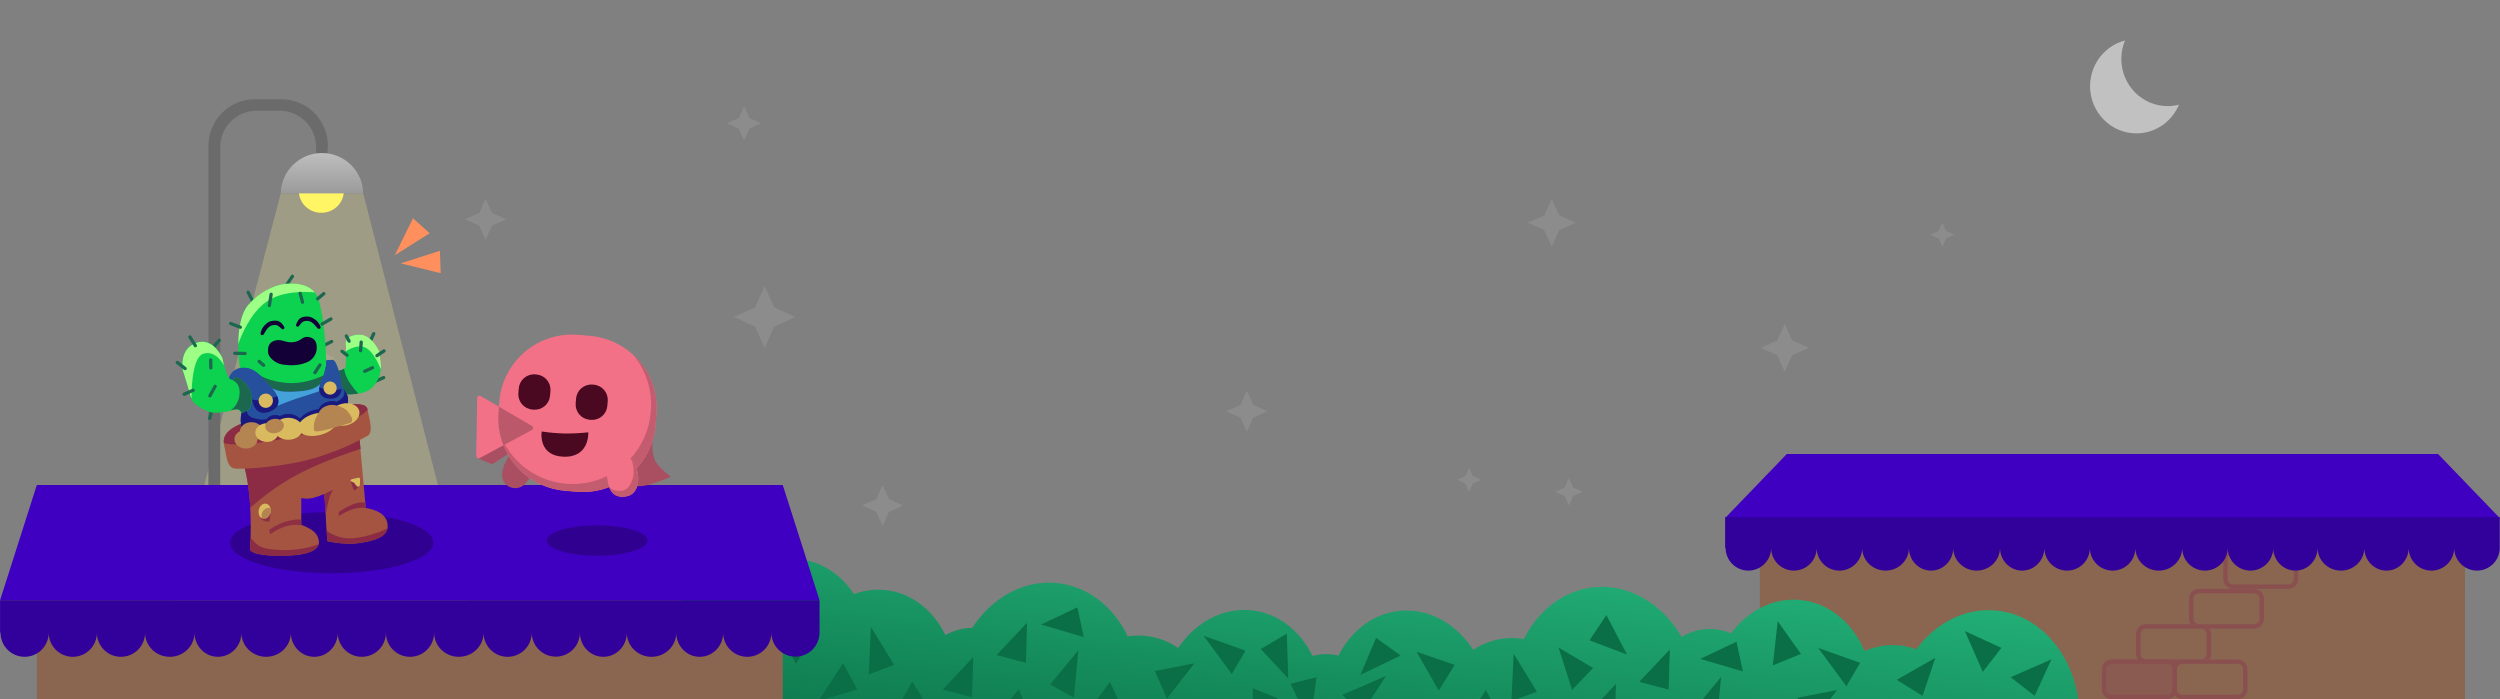 <svg width="2267" height="634" viewBox="0 0 2267 634" fill="none" xmlns="http://www.w3.org/2000/svg">
<rect x="0" y="0" width="2267" height="634" fill="#808080" stroke="none"/>
<g clip-path="url(#clip0)">
<path opacity="0.1" d="M794.565 464.159L781.703 458.378L794.565 452.597L800.343 439.731L806.122 452.597L818.983 458.378L806.122 464.159L800.343 477.025L794.565 464.159ZM1418.82 449.801L1410.24 445.947L1418.82 442.093L1422.67 433.515L1426.52 442.093L1435.1 445.947L1426.52 449.801L1422.67 458.378L1418.82 449.801ZM1328.89 438.441L1321.39 435.07L1328.89 431.698L1332.27 424.192L1335.64 431.698L1343.14 435.07L1335.64 438.441L1332.27 445.947L1328.89 438.441ZM1124.86 378.693L1112 372.912L1124.86 367.131L1130.64 354.265L1136.42 367.131L1149.28 372.912L1136.42 378.693L1130.64 391.559L1124.86 378.693ZM1611.65 322.16L1596.65 315.416L1611.65 308.672L1618.39 293.661L1625.13 308.672L1640.14 315.416L1625.13 322.16L1618.39 337.171L1611.65 322.16ZM291.261 327.63L284.829 324.741L291.26 321.85L294.149 315.417L297.038 321.85L303.468 324.741L297.038 327.631L294.149 334.064L291.261 327.63ZM684.689 296.117L665.397 287.446L684.689 278.775L693.357 259.475L702.025 278.775L721.317 287.446L702.029 296.117L693.361 315.417L684.689 296.117ZM1757.93 216.23L1750.43 212.858L1757.93 209.486L1761.3 201.981L1764.67 209.486L1772.17 212.858L1764.67 216.23L1761.3 223.735L1757.93 216.23ZM1400.4 208.724L1385.4 201.98L1400.4 195.236L1407.14 180.225L1413.88 195.236L1428.89 201.98L1413.88 208.724L1407.14 223.735L1400.4 208.724ZM434.571 204.652L421.71 198.872L434.571 193.092L440.35 180.225L446.129 193.092L458.991 198.872L446.129 204.652L440.351 217.519L434.571 204.652ZM669.901 116.669L659.183 111.852L669.901 107.034L674.717 96.312L679.529 107.035L690.247 111.853L679.529 116.669L674.717 127.392L669.901 116.669Z" fill="white"/>
<path opacity="0.51" d="M1937.27 120.949C1931.65 120.959 1926.09 119.815 1920.93 117.588C1915.93 115.431 1911.4 112.317 1907.6 108.421C1903.75 104.509 1900.7 99.892 1898.6 94.825C1895.67 87.772 1894.65 80.069 1895.65 72.496C1896.65 64.922 1899.64 57.748 1904.3 51.7C1907.12 48.06 1910.5 44.902 1914.33 42.35C1918.19 39.772 1922.46 37.864 1926.95 36.705C1924.74 42.006 1923.61 47.695 1923.62 53.439C1923.62 77.024 1942.44 96.212 1965.58 96.212C1969.07 96.212 1972.53 95.773 1975.9 94.905C1972.75 102.495 1967.47 109.012 1960.7 113.669C1953.81 118.418 1945.64 120.957 1937.27 120.949V120.949Z" fill="white"/>
<path opacity="0.24" d="M329.361 175.348L433.819 583.157H147.755L254.601 175.369L329.361 175.348Z" fill="#FFF892"/>
<path d="M291.384 192.961C302.632 192.961 311.75 184.147 311.75 173.274C311.75 162.401 302.632 153.587 291.384 153.587C280.136 153.587 271.018 162.401 271.018 173.274C271.018 184.147 280.136 192.961 291.384 192.961Z" fill="#FFF565"/>
<path d="M188.998 511.352V131.314H189.008C189.238 120.272 193.789 109.76 201.683 102.036C209.577 94.312 220.185 89.99 231.229 90H255.098C263.246 89.993 271.222 92.345 278.063 96.77C284.905 101.196 290.319 107.508 293.653 114.942C296.987 122.377 298.098 130.618 296.852 138.671C295.606 146.723 292.056 154.242 286.631 160.322C286.636 160.122 286.639 159.9 286.639 159.655V133.4C286.629 124.651 283.149 116.263 276.963 110.076C270.776 103.89 262.388 100.41 253.639 100.4H232.69C223.941 100.41 215.553 103.89 209.366 110.076C203.18 116.263 199.7 124.651 199.69 133.4V159.655C199.69 159.875 199.69 160.099 199.697 160.321L199.69 160.313V511.353L188.998 511.352Z" fill="#6B6B6B"/>
<path d="M329.401 175.378H254.567C254.772 165.593 258.805 156.278 265.8 149.432C272.796 142.586 282.196 138.756 291.983 138.762C301.771 138.755 311.171 142.585 318.166 149.431C325.162 156.276 329.195 165.591 329.401 175.376V175.376V175.378Z" fill="url(#paint0_linear)"/>
<path d="M2235.22 488.892H1595.87V712.564H2235.22V488.892Z" fill="#8A6550"/>
<path d="M2266.75 469.741L2210.8 411.665H1620.29L1564.35 469.741H2266.75Z" fill="#3F00C1"/>
<path d="M2184.16 536.494C2184.16 536.266 2184.17 536.038 2184.18 535.813H2184.16C2184.16 536.038 2184.16 536.266 2184.16 536.494C2184.16 547.894 2175.16 557.139 2164.06 557.139C2152.96 557.139 2143.96 547.898 2143.96 536.494C2143.96 536.279 2143.96 536.067 2143.97 535.855H2143.95C2143.96 536.067 2143.96 536.279 2143.96 536.494C2143.96 547.894 2134.48 557.139 2122.77 557.139C2111.07 557.139 2101.58 547.898 2101.58 536.494C2101.58 536.294 2101.58 536.099 2101.59 535.903H2101.57C2101.57 536.103 2101.58 536.295 2101.58 536.494C2101.58 547.894 2092.58 557.139 2081.48 557.139C2070.38 557.139 2061.38 547.898 2061.38 536.494C2061.38 536.311 2061.38 536.128 2061.38 535.945H2061.37C2061.37 536.128 2061.38 536.311 2061.38 536.494C2061.38 541.97 2059.2 547.221 2055.33 551.093C2051.46 554.965 2046.21 557.14 2040.73 557.14C2035.25 557.14 2030 554.965 2026.13 551.093C2022.26 547.221 2020.08 541.97 2020.08 536.494C2020.08 536.327 2020.08 536.157 2020.09 535.994H2020.07C2020.07 536.158 2020.08 536.328 2020.08 536.494C2020.08 541.97 2017.9 547.222 2014.03 551.094C2010.16 554.966 2004.91 557.141 1999.43 557.141C1993.95 557.141 1988.7 554.966 1984.83 551.094C1980.96 547.222 1978.78 541.97 1978.78 536.494C1978.78 536.341 1978.78 536.194 1978.78 536.038H1978.77C1978.78 536.189 1978.78 536.338 1978.78 536.494C1978.78 547.894 1969.29 557.139 1957.59 557.139C1945.88 557.139 1936.4 547.898 1936.4 536.494C1936.4 536.356 1936.4 536.222 1936.4 536.084H1936.39C1936.39 536.222 1936.39 536.356 1936.39 536.494C1936.39 541.97 1934.21 547.221 1930.34 551.093C1926.47 554.965 1921.22 557.14 1915.74 557.14C1910.27 557.14 1905.01 554.965 1901.14 551.093C1897.27 547.221 1895.09 541.97 1895.09 536.494C1895.09 536.372 1895.09 536.251 1895.09 536.132H1895.09C1895.09 536.251 1895.09 536.372 1895.09 536.494C1895.09 541.97 1892.91 547.222 1889.04 551.094C1885.17 554.966 1879.92 557.141 1874.44 557.141C1868.97 557.141 1863.71 554.966 1859.84 551.094C1855.97 547.222 1853.79 541.97 1853.79 536.494C1853.79 547.894 1844.79 557.139 1833.69 557.139C1822.59 557.139 1813.59 547.898 1813.59 536.494C1813.59 536.4 1813.59 536.311 1813.59 536.219C1813.59 536.312 1813.59 536.401 1813.59 536.494C1813.59 547.894 1804.11 557.139 1792.4 557.139C1780.7 557.139 1771.21 547.898 1771.21 536.494C1771.21 547.894 1762.21 557.139 1751.11 557.139C1740.01 557.139 1731.01 547.898 1731.01 536.494C1731.01 547.894 1721.53 557.139 1709.82 557.139C1698.12 557.139 1688.63 547.898 1688.63 536.494C1688.63 541.97 1686.46 547.221 1682.59 551.093C1678.71 554.965 1673.46 557.14 1667.99 557.14C1662.51 557.14 1657.26 554.965 1653.39 551.093C1649.52 547.221 1647.34 541.97 1647.34 536.494C1647.34 541.97 1645.16 547.222 1641.29 551.094C1637.42 554.966 1632.17 557.141 1626.69 557.141C1621.22 557.141 1615.96 554.966 1612.09 551.094C1608.22 547.222 1606.04 541.97 1606.04 536.494C1606.05 540.09 1605.11 543.624 1603.32 546.746C1601.54 549.868 1598.97 552.469 1595.87 554.292V470.382H2235.22V535.758L2225.45 535.769C2225.45 536.009 2225.46 536.251 2225.46 536.495C2225.46 541.972 2223.28 547.224 2219.41 551.097C2215.54 554.969 2210.29 557.145 2204.81 557.145C2199.33 557.145 2194.08 554.969 2190.21 551.097C2186.34 547.224 2184.16 541.972 2184.16 536.495L2184.16 536.494ZM1853.81 536.494C1853.81 536.385 1853.81 536.282 1853.81 536.176V536.494ZM1771.22 536.494C1771.22 536.417 1771.22 536.343 1771.22 536.266V536.494ZM1731.02 536.494C1731.02 536.432 1731.02 536.372 1731.02 536.311V536.494ZM1688.63 536.494C1688.63 536.448 1688.63 536.4 1688.63 536.356V536.494Z" fill="#8A6550"/>
<path d="M2044 534H1994C1989.03 534 1985 538.029 1985 543V561C1985 565.971 1989.03 570 1994 570H2044C2048.97 570 2053 565.971 2053 561V543C2053 538.029 2048.97 534 2044 534Z" fill="#8A6550"/>
<path d="M2044 536H1994C1990.13 536 1987 539.134 1987 543V561C1987 564.866 1990.13 568 1994 568H2044C2047.87 568 2051 564.866 2051 561V543C2051 539.134 2047.87 536 2044 536Z" stroke="#8A5050" stroke-width="4"/>
<path d="M2075 498H2025C2020.03 498 2016 502.029 2016 507V525C2016 529.971 2020.03 534 2025 534H2075C2079.97 534 2084 529.971 2084 525V507C2084 502.029 2079.97 498 2075 498Z" fill="#8A6550"/>
<path d="M2075 500H2025C2021.13 500 2018 503.134 2018 507V525C2018 528.866 2021.13 532 2025 532H2075C2078.87 532 2082 528.866 2082 525V507C2082 503.134 2078.87 500 2075 500Z" stroke="#8A5050" stroke-width="4"/>
<path d="M1996 566H1946C1941.03 566 1937 570.029 1937 575V593C1937 597.971 1941.03 602 1946 602H1996C2000.97 602 2005 597.971 2005 593V575C2005 570.029 2000.97 566 1996 566Z" fill="#8A6550"/>
<path d="M1996 568H1946C1942.13 568 1939 571.134 1939 575V593C1939 596.866 1942.13 600 1946 600H1996C1999.87 600 2003 596.866 2003 593V575C2003 571.134 1999.87 568 1996 568Z" stroke="#8A5050" stroke-width="4"/>
<path d="M2029 598H1979C1974.03 598 1970 602.029 1970 607V625C1970 629.971 1974.03 634 1979 634H2029C2033.97 634 2038 629.971 2038 625V607C2038 602.029 2033.97 598 2029 598Z" fill="#8A6550"/>
<path d="M2029 600H1979C1975.13 600 1972 603.134 1972 607V625C1972 628.866 1975.13 632 1979 632H2029C2032.87 632 2036 628.866 2036 625V607C2036 603.134 2032.87 600 2029 600Z" stroke="#8A5050" stroke-width="4"/>
<path d="M1965 598H1915C1910.03 598 1906 602.029 1906 607V625C1906 629.971 1910.03 634 1915 634H1965C1969.97 634 1974 629.971 1974 625V607C1974 602.029 1969.97 598 1965 598Z" fill="#8A5050" fill-opacity="0.48"/>
<path d="M1965 600H1915C1911.13 600 1908 603.134 1908 607V625C1908 628.866 1911.13 632 1915 632H1965C1968.87 632 1972 628.866 1972 625V607C1972 603.134 1968.87 600 1965 600Z" stroke="#8A5050" stroke-width="4"/>
<path d="M2225.46 496.776C2225.46 496.533 2225.46 496.291 2225.47 496.05H2225.45C2225.45 496.291 2225.46 496.533 2225.46 496.776C2225.46 502.252 2223.28 507.504 2219.41 511.376C2215.54 515.248 2210.29 517.423 2204.81 517.423C2199.34 517.423 2194.08 515.248 2190.21 511.376C2186.34 507.504 2184.16 502.252 2184.16 496.776C2184.16 496.549 2184.17 496.322 2184.18 496.095H2184.15C2184.16 496.321 2184.16 496.548 2184.16 496.776C2184.16 508.176 2175.16 517.423 2164.06 517.423C2152.96 517.423 2143.96 508.179 2143.96 496.776C2143.96 496.563 2143.97 496.351 2143.97 496.14H2143.95C2143.95 496.351 2143.96 496.563 2143.96 496.776C2143.96 508.176 2134.47 517.423 2122.77 517.423C2111.06 517.423 2101.58 508.179 2101.58 496.776C2101.58 496.576 2101.58 496.382 2101.58 496.186H2101.57C2101.57 496.386 2101.57 496.579 2101.57 496.776C2101.57 508.176 2092.57 517.423 2081.47 517.423C2070.37 517.423 2061.37 508.179 2061.37 496.776C2061.37 496.593 2061.38 496.411 2061.38 496.23H2061.37C2061.37 496.411 2061.37 496.593 2061.37 496.776C2061.37 502.252 2059.2 507.504 2055.33 511.376C2051.46 515.248 2046.2 517.423 2040.73 517.423C2035.25 517.423 2030 515.248 2026.13 511.376C2022.26 507.504 2020.08 502.252 2020.08 496.776C2020.08 496.609 2020.08 496.442 2020.09 496.276H2020.07C2020.07 496.442 2020.08 496.609 2020.08 496.776C2020.08 502.252 2017.91 507.504 2014.03 511.376C2010.16 515.248 2004.91 517.423 1999.43 517.423C1993.96 517.423 1988.71 515.248 1984.83 511.376C1980.96 507.504 1978.79 502.252 1978.79 496.776C1978.79 496.624 1978.79 496.476 1978.79 496.321H1978.78C1978.78 496.472 1978.78 496.621 1978.78 496.776C1978.78 508.176 1969.29 517.423 1957.59 517.423C1945.89 517.423 1936.4 508.179 1936.4 496.776C1936.4 496.643 1936.4 496.507 1936.4 496.368H1936.39C1936.39 496.501 1936.39 496.637 1936.39 496.776C1936.39 499.487 1935.86 502.172 1934.82 504.677C1933.78 507.182 1932.26 509.458 1930.35 511.376C1928.43 513.293 1926.15 514.814 1923.65 515.851C1921.14 516.889 1918.46 517.423 1915.75 517.423C1913.04 517.423 1910.35 516.889 1907.85 515.851C1905.34 514.814 1903.06 513.293 1901.15 511.376C1899.23 509.458 1897.71 507.182 1896.67 504.677C1895.63 502.172 1895.1 499.487 1895.1 496.776C1895.1 496.655 1895.1 496.533 1895.1 496.413H1895.09C1895.09 496.534 1895.09 496.655 1895.09 496.776C1895.09 502.252 1892.92 507.504 1889.05 511.376C1885.17 515.248 1879.92 517.423 1874.45 517.423C1868.97 517.423 1863.72 515.248 1859.85 511.376C1855.98 507.504 1853.8 502.252 1853.8 496.776C1853.8 496.67 1853.8 496.564 1853.8 496.458C1853.8 496.563 1853.8 496.67 1853.8 496.776C1853.8 508.176 1844.8 517.423 1833.7 517.423C1822.6 517.423 1813.6 508.179 1813.6 496.776C1813.6 496.685 1813.6 496.593 1813.6 496.502C1813.6 496.593 1813.6 496.684 1813.6 496.776C1813.6 508.176 1804.11 517.423 1792.41 517.423C1780.71 517.423 1771.22 508.179 1771.22 496.776C1771.22 496.7 1771.22 496.624 1771.22 496.549C1771.22 496.625 1771.22 496.701 1771.22 496.776C1771.22 508.176 1762.22 517.423 1751.12 517.423C1740.02 517.423 1731.02 508.179 1731.02 496.776C1731.02 496.715 1731.02 496.654 1731.02 496.593C1731.02 496.654 1731.02 496.715 1731.02 496.776C1731.02 508.176 1721.53 517.423 1709.83 517.423C1698.13 517.423 1688.64 508.179 1688.64 496.776C1688.64 496.731 1688.64 496.685 1688.64 496.64C1688.64 496.685 1688.64 496.731 1688.64 496.776C1688.64 502.252 1686.46 507.504 1682.59 511.376C1678.72 515.248 1673.47 517.423 1667.99 517.423C1662.52 517.423 1657.27 515.248 1653.39 511.376C1649.52 507.504 1647.35 502.252 1647.35 496.776C1647.35 496.745 1647.35 496.715 1647.35 496.685C1647.35 496.716 1647.35 496.746 1647.35 496.776C1647.35 502.252 1645.17 507.504 1641.3 511.376C1637.43 515.248 1632.17 517.423 1626.7 517.423C1621.22 517.423 1615.97 515.248 1612.1 511.376C1608.23 507.504 1606.05 502.252 1606.05 496.776C1606.05 496.761 1606.05 496.746 1606.05 496.73C1606.05 496.745 1606.05 496.76 1606.05 496.776C1606.05 502.252 1603.88 507.504 1600 511.376C1596.13 515.248 1590.88 517.423 1585.4 517.423C1579.93 517.423 1574.68 515.248 1570.81 511.376C1566.93 507.504 1564.76 502.252 1564.76 496.776H1564.35V468.922H2266.75V496.005H2266.74C2266.75 496.261 2266.75 496.518 2266.75 496.776C2266.75 502.252 2264.58 507.504 2260.71 511.376C2256.83 515.248 2251.58 517.423 2246.11 517.423C2240.63 517.423 2235.38 515.248 2231.51 511.376C2227.63 507.504 2225.46 502.252 2225.46 496.776H2225.46Z" fill="#32009A"/>
<path d="M597.484 718.928C594.522 719.167 591.545 719.13 588.59 718.818C557.809 715.569 535.973 683.395 539.818 646.954C543.05 616.33 563.392 592.438 588.073 587.52C595.839 556.875 621.231 535.6 648.796 538.509C652.472 538.897 656.092 539.708 659.582 540.928C674.889 518.101 699.262 504.414 725.112 507.142C745.51 509.294 762.866 521.245 774.297 538.723C783.412 535.303 793.197 534.048 802.88 535.058C826.712 537.573 846.404 553.471 857.328 575.934C864.692 571.611 873.08 569.342 881.62 569.363C899.424 542.026 928.248 525.543 958.847 528.772C986.867 531.729 1009.98 550.548 1022.67 577.08C1028.06 576.22 1033.54 576.075 1038.97 576.65C1049.53 577.783 1059.63 581.566 1068.34 587.648C1083.92 564.507 1108.67 550.648 1134.92 553.418C1159.1 555.969 1179.09 572.064 1190.23 594.814C1197.93 592.765 1206.02 592.664 1213.77 594.522C1225.3 571.819 1245.65 555.968 1269.98 553.851C1296.27 551.561 1320.76 565.874 1335.92 589.292C1344.74 583.369 1354.91 579.771 1365.49 578.831C1370.93 578.357 1376.4 578.603 1381.78 579.562C1394.94 553.266 1418.4 534.873 1446.47 532.429C1478.27 529.66 1507.78 548.071 1524.84 577.578C1533.79 572.126 1544.24 569.655 1554.68 570.521C1559.83 570.972 1564.87 572.252 1569.61 574.31C1584.9 553.953 1607.7 541.879 1632.02 544.016C1658.31 546.328 1679.95 564.677 1690.81 590.371C1700.52 586.071 1711.16 584.294 1721.75 585.205C1727.18 585.682 1732.53 586.874 1737.66 588.751C1755.19 565.142 1781.49 551.101 1809.56 553.568C1856.16 557.665 1890 605.707 1885.16 660.876C1880.31 716.045 1838.6 757.444 1792 753.347C1778.91 752.165 1766.38 747.512 1755.69 739.868C1741.89 751.669 1724.72 758.029 1706.69 756.443C1681.36 754.216 1660.43 736.847 1649.57 712.38C1639.32 717.197 1627.99 719.224 1616.71 718.259C1599.55 716.75 1584.38 708.408 1572.89 695.66C1563.94 701.102 1553.5 703.568 1543.07 702.703C1535.71 702.048 1528.6 699.719 1522.28 695.894C1508.57 716.331 1487.91 730.124 1463.87 732.216C1450.78 733.325 1437.63 730.919 1425.78 725.248C1414.24 739.266 1398.43 748.51 1380.4 750.08C1355.07 752.285 1331.44 738.814 1316.49 716.605C1307.24 723.129 1296.43 727.095 1285.15 728.102C1267.99 729.596 1251.6 724.02 1238.07 713.456C1230.2 720.371 1220.35 724.613 1209.92 725.573C1208.32 725.713 1206.74 725.772 1205.16 725.751C1197.41 727.112 1189.45 726.548 1181.97 724.109C1198.6 736.793 1207.23 749.853 1205.9 762.514C1200.92 809.719 1059.19 833.454 889.343 815.53C744.781 800.279 626.443 759.76 597.484 718.928Z" fill="url(#paint1_linear)"/>
<path d="M751.319 681.126L789.835 693.156L756.667 708.176L751.319 681.126ZM890.037 706.93L922.82 683.407L914.855 718.941L890.037 706.93ZM1050.68 682.976L1080.64 703.67L1060.21 722.187L1050.68 682.976ZM1096.88 705.357L1135.33 693.119L1116.78 724.444L1096.88 705.357ZM710.4 658.525L737.567 663.226L712.536 694.873L710.4 658.525ZM644.549 680.18L677.452 664.585L683.271 691.535L644.549 680.18ZM1013.78 679.081L1030.83 700.758L991.058 707.524L1013.78 679.081ZM805.506 686.426L834.698 658.57L831.756 694.858L805.506 686.426ZM944.208 663.082L978.71 674.717L964.175 698.144L944.208 663.082ZM857.668 659.198L896.184 671.228L863.016 686.245L857.668 659.198ZM753.835 654.977L793.546 647.662L793.38 672.306L753.835 654.977ZM1066.45 665.107L1100.75 650.337L1100.42 678.977L1066.45 665.107ZM680.181 620.799L712.079 640.218L676.508 649.204L680.181 620.799ZM923.898 624.94L934.132 650.543L898.127 655.987L923.898 624.94ZM813.582 642.077L827.293 618.155L848.472 652.501L813.582 642.077ZM1136.05 624.164L1158.65 633.188L1135.79 667.308L1136.05 624.164ZM635.39 593.968L659.032 588.191L653.258 630.945L635.39 593.968ZM990.489 640.148L1006.5 618.325L1023.94 655.597L990.489 640.148ZM764.528 601.331L777.331 625.177L742.045 635.794L764.528 601.331ZM854.834 625.26L882.529 595.913L881.488 632.309L854.834 625.26ZM952.184 620.799L977.853 589.63L973.812 632.615L952.184 620.799ZM1047.25 608.419L1083.1 601.482L1058.22 633.556L1047.25 608.419ZM789.754 568.477L810.809 602.926L787.741 611.603L789.754 568.477ZM701.735 566.758L736.265 578.641L721.878 601.994L701.735 566.758ZM903.682 594.022L931.38 564.673L930.341 601.068L903.682 594.022ZM1091.4 576.506L1129.45 590.025L1116.98 611.286L1091.4 576.506ZM944.057 566.328L976.965 550.73L982.784 577.679L944.057 566.328Z" fill="#0A6F46"/>
<path d="M1334.12 705.404L1372.64 717.434L1339.47 732.454L1334.12 705.404ZM1472.84 731.208L1505.62 707.685L1497.66 743.219L1472.84 731.208ZM1633.48 707.254L1663.44 727.949L1643.01 746.466L1633.48 707.254ZM1679.69 729.634L1718.14 717.396L1699.58 748.725L1679.69 729.634ZM1293.2 682.803L1320.37 687.504L1295.34 719.152L1293.2 682.803ZM1227.35 704.458L1260.26 688.864L1266.07 715.814L1227.35 704.458ZM1596.59 703.36L1613.63 725.03L1573.86 731.801L1596.59 703.36ZM1388.31 710.705L1417.5 682.848L1414.56 719.136L1388.31 710.705ZM1527.01 687.361L1561.51 698.997L1546.98 722.422L1527.01 687.361ZM1440.47 683.478L1478.99 695.508L1445.82 710.523L1440.47 683.478ZM1336.64 679.258L1376.35 671.943L1376.18 696.587L1336.64 679.258ZM1649.26 689.386L1683.56 674.615L1683.23 703.255L1649.26 689.386ZM1262.99 645.077L1294.88 664.498L1259.31 673.482L1262.99 645.077ZM1506.7 649.218L1516.94 674.82L1480.93 680.265L1506.7 649.218ZM1396.39 666.354L1410.1 642.433L1431.28 676.779L1396.39 666.354ZM1170.19 619.954L1193.83 614.175L1188.06 656.931L1170.19 619.954ZM1718.86 648.442L1741.46 657.466L1718.6 691.583L1718.86 648.442ZM1573.29 664.426L1589.3 642.603L1606.75 679.871L1573.29 664.426ZM1347.33 625.609L1360.14 649.455L1324.85 660.072L1347.33 625.609ZM1217.22 630.055L1256.85 612.986L1234.35 647.346L1217.22 630.055ZM1437.64 649.537L1465.33 620.191L1464.29 656.586L1437.64 649.537ZM1534.99 645.076L1560.66 613.907L1556.62 656.891L1534.99 645.076ZM1630.05 632.696L1665.9 625.76L1641.03 657.834L1630.05 632.696ZM1372.56 592.754L1393.61 627.204L1370.55 635.881L1372.56 592.754ZM1284.54 591.036L1319.07 602.919L1304.68 626.272L1284.54 591.036ZM1143.24 588.532L1166.91 574.66L1168.16 615.227L1143.24 588.532ZM1413.31 587.185L1444.64 605.74L1425.55 625.637L1413.31 587.185ZM1247.81 578.437L1270.11 594.418L1233.56 612.052L1247.81 578.437ZM1486.49 618.301L1514.19 588.951L1513.15 625.346L1486.49 618.301ZM1719.92 616.489L1754.98 596.522L1743.35 631.023L1719.92 616.489ZM1648.73 587.533L1686.78 601.052L1674.31 622.313L1648.73 587.533ZM1823.25 614.098L1860.21 597.905L1845.03 631.003L1823.25 614.098ZM1541.74 597.493L1574.64 581.895L1580.46 608.845L1541.74 597.493ZM1612.04 563.294L1633.11 592.986L1607.58 603.398L1612.04 563.294ZM1441.31 580.674L1456.65 557.767L1475.38 593.506L1441.31 580.674ZM1781.79 572.326L1814.88 587.505L1797.98 609.283L1781.79 572.326Z" fill="#0A6F46"/>
<path d="M709.796 565.405H33.402V641H709.796V565.405Z" fill="#8A6550"/>
<path d="M743.152 544.284L709.797 439.784H33.403L0.052 544.284H743.152Z" fill="#3F00C1"/>
<path d="M699.47 573.747C699.47 573.49 699.474 573.234 699.483 572.979H699.452C699.461 573.234 699.465 573.49 699.465 573.747C699.465 579.54 697.164 585.096 693.067 589.192C688.971 593.289 683.415 595.59 677.622 595.59C671.829 595.59 666.273 593.289 662.177 589.192C658.08 585.096 655.779 579.54 655.779 573.747C655.779 573.506 655.783 573.266 655.791 573.027H655.768C655.775 573.266 655.779 573.506 655.779 573.747C655.779 585.811 646.257 595.591 634.51 595.591C622.763 595.591 613.242 585.811 613.242 573.747C613.242 573.522 613.245 573.297 613.252 573.074H613.232C613.239 573.298 613.243 573.522 613.242 573.747C613.242 585.811 603.205 595.591 590.824 595.591C578.443 595.591 568.406 585.811 568.406 573.747C568.406 573.539 568.406 573.33 568.415 573.123H568.397C568.403 573.33 568.406 573.539 568.406 573.747C568.406 585.811 558.884 595.591 547.137 595.591C535.39 595.591 525.869 585.811 525.869 573.747C525.869 573.554 525.871 573.362 525.876 573.17H525.861C525.866 573.362 525.869 573.554 525.869 573.747C525.83 579.515 523.511 585.033 519.419 589.097C515.327 593.162 509.793 595.443 504.026 595.443C498.258 595.443 492.724 593.162 488.632 589.097C484.54 585.033 482.221 579.515 482.182 573.747C482.182 573.57 482.182 573.393 482.188 573.218H482.175C482.175 573.394 482.181 573.571 482.181 573.747C482.181 579.54 479.88 585.096 475.783 589.193C471.687 593.289 466.131 595.591 460.337 595.591C454.544 595.591 448.988 593.289 444.892 589.193C440.795 585.096 438.494 579.54 438.494 573.747C438.494 573.586 438.494 573.425 438.499 573.266H438.488C438.488 573.426 438.493 573.587 438.493 573.747C438.493 585.811 428.456 595.591 416.075 595.591C403.694 595.591 393.657 585.811 393.657 573.747C393.657 573.603 393.657 573.459 393.657 573.315H393.649C393.649 573.458 393.649 573.602 393.649 573.747C393.649 579.54 391.348 585.096 387.251 589.192C383.155 593.289 377.599 595.59 371.806 595.59C366.013 595.59 360.457 593.289 356.361 589.192C352.264 585.096 349.963 579.54 349.963 573.747C349.963 573.619 349.963 573.49 349.963 573.363H349.956C349.956 573.491 349.956 573.619 349.956 573.747C349.956 579.54 347.655 585.096 343.558 589.193C339.462 593.289 333.906 595.591 328.112 595.591C322.319 595.591 316.763 593.289 312.667 589.193C308.57 585.096 306.269 579.54 306.269 573.747C306.269 573.635 306.269 573.522 306.269 573.411H306.264C306.264 573.523 306.264 573.635 306.264 573.747C306.264 585.811 296.742 595.591 284.996 595.591C273.25 595.591 263.752 585.811 263.752 573.747C263.752 573.647 263.752 573.554 263.752 573.457C263.752 573.557 263.752 573.65 263.752 573.747C263.752 585.811 253.715 595.591 241.334 595.591C228.953 595.591 218.916 585.811 218.916 573.747C218.916 573.667 218.916 573.587 218.916 573.507C218.916 573.587 218.916 573.667 218.916 573.747C218.916 585.811 209.394 595.591 197.648 595.591C185.902 595.591 176.379 585.811 176.379 573.747C176.379 573.682 176.379 573.618 176.379 573.553C176.379 573.618 176.379 573.682 176.379 573.747C176.379 585.811 166.342 595.591 153.961 595.591C141.58 595.591 131.543 585.811 131.543 573.747C131.543 573.699 131.543 573.647 131.543 573.603C131.543 573.651 131.543 573.703 131.543 573.747C131.543 579.54 129.242 585.096 125.145 589.192C121.049 593.289 115.493 595.59 109.7 595.59C103.907 595.59 98.351 593.289 94.255 589.192C90.158 585.096 87.857 579.54 87.857 573.747C87.857 573.715 87.857 573.683 87.857 573.647C87.857 573.679 87.857 573.711 87.857 573.747C87.857 579.54 85.556 585.096 81.459 589.193C77.363 593.289 71.807 595.591 66.013 595.591C60.22 595.591 54.664 593.289 50.568 589.193C46.471 585.096 44.17 579.54 44.17 573.747C44.17 573.731 44.17 573.715 44.17 573.699C44.17 573.715 44.17 573.731 44.17 573.747C44.17 576.616 43.605 579.456 42.507 582.106C41.41 584.756 39.801 587.164 37.772 589.192C35.744 591.221 33.336 592.83 30.686 593.927C28.036 595.025 25.195 595.59 22.327 595.59C19.459 595.59 16.618 595.025 13.968 593.927C11.318 592.83 8.91 591.221 6.882 589.192C4.853 587.164 3.244 584.756 2.147 582.106C1.049 579.456 0.484 576.616 0.484 573.747H0.052V544.279H743.152V572.931H743.137C743.147 573.202 743.152 573.474 743.152 573.747C743.113 579.515 740.794 585.033 736.702 589.097C732.61 593.162 727.076 595.443 721.308 595.443C715.541 595.443 710.007 593.162 705.915 589.097C701.823 585.033 699.504 579.515 699.465 573.747H699.47Z" fill="#32009A"/>
<path d="M300.807 519.844C351.713 519.844 392.98 507.429 392.98 492.115C392.98 476.801 351.713 464.386 300.807 464.386C249.901 464.386 208.634 476.801 208.634 492.115C208.634 507.429 249.901 519.844 300.807 519.844Z" fill="#300091"/>
<path d="M189.71 380.814C189.327 380.71 189.001 380.46 188.803 380.116C188.605 379.773 188.55 379.365 188.652 378.982L190.717 371.275C190.821 370.892 191.072 370.566 191.415 370.368C191.758 370.17 192.166 370.116 192.549 370.217C192.932 370.321 193.258 370.571 193.456 370.915C193.654 371.258 193.708 371.666 193.607 372.049L191.542 379.757C191.456 380.075 191.269 380.355 191.008 380.556C190.747 380.756 190.427 380.865 190.098 380.866C189.967 380.866 189.836 380.848 189.71 380.814V380.814ZM339.21 346.249C339.049 345.886 339.039 345.475 339.182 345.104C339.324 344.734 339.607 344.435 339.969 344.273L347.258 341.028C347.621 340.867 348.032 340.857 348.402 340.999C348.773 341.141 349.072 341.424 349.234 341.786C349.395 342.149 349.405 342.56 349.263 342.931C349.121 343.301 348.838 343.6 348.476 343.762L341.187 347.007C340.996 347.093 340.789 347.137 340.579 347.137C340.29 347.136 340.008 347.052 339.766 346.894C339.523 346.737 339.332 346.513 339.214 346.249H339.21ZM192.757 315.709C192.454 315.453 192.264 315.088 192.23 314.693C192.196 314.298 192.319 313.905 192.573 313.601L197.701 307.489C197.957 307.186 198.322 306.996 198.717 306.962C199.112 306.927 199.505 307.051 199.809 307.305C200.112 307.561 200.302 307.926 200.336 308.321C200.371 308.716 200.248 309.109 199.994 309.413L194.865 315.525C194.725 315.692 194.549 315.827 194.351 315.919C194.153 316.012 193.937 316.059 193.719 316.059C193.368 316.059 193.029 315.935 192.761 315.709H192.757ZM292.273 313.997C292.094 313.643 292.062 313.233 292.185 312.856C292.307 312.479 292.574 312.166 292.927 311.985L300.036 308.362C300.39 308.183 300.8 308.151 301.177 308.273C301.555 308.396 301.868 308.663 302.049 309.016C302.228 309.37 302.26 309.78 302.137 310.157C302.015 310.534 301.748 310.847 301.395 311.028L294.286 314.651C294.076 314.758 293.844 314.814 293.608 314.814C293.332 314.813 293.063 314.737 292.828 314.592C292.593 314.448 292.402 314.242 292.277 313.997H292.273ZM334.921 311.097C334.562 310.929 334.284 310.625 334.149 310.252C334.013 309.88 334.031 309.469 334.197 309.109L337.569 301.878C337.738 301.52 338.041 301.242 338.413 301.107C338.786 300.971 339.196 300.989 339.556 301.155C339.915 301.323 340.192 301.627 340.328 301.999C340.463 302.372 340.446 302.782 340.28 303.142L336.908 310.373C336.787 310.631 336.596 310.85 336.355 311.003C336.115 311.156 335.836 311.238 335.551 311.238C335.335 311.238 335.121 311.192 334.925 311.101L334.921 311.097ZM227.739 273.675L223.664 265.675C223.485 265.321 223.453 264.911 223.576 264.534C223.698 264.157 223.965 263.844 224.318 263.663C224.671 263.484 225.082 263.452 225.459 263.574C225.836 263.697 226.149 263.963 226.33 264.316L230.405 272.316C230.584 272.67 230.616 273.08 230.493 273.457C230.371 273.834 230.104 274.147 229.751 274.328C229.541 274.435 229.309 274.491 229.073 274.491C228.797 274.491 228.527 274.415 228.291 274.271C228.056 274.127 227.865 273.921 227.739 273.675V273.675ZM258.199 260.854C257.872 260.631 257.646 260.287 257.571 259.898C257.496 259.51 257.578 259.107 257.799 258.778L263.934 249.678C264.157 249.351 264.501 249.125 264.89 249.05C265.278 248.975 265.681 249.057 266.01 249.278C266.338 249.501 266.563 249.845 266.638 250.234C266.713 250.623 266.631 251.026 266.41 251.355L260.275 260.455C260.138 260.658 259.953 260.824 259.736 260.939C259.52 261.054 259.279 261.114 259.034 261.114C258.736 261.114 258.445 261.024 258.199 260.857V260.854Z" fill="#1B684F"/>
<path d="M217.607 334.712C217.607 334.712 211.107 292.99 225.073 276.625C239.039 260.26 255.808 257.865 255.808 257.865C255.808 257.865 282.95 252.277 288.938 271.835C294.926 291.393 295.724 324.922 295.724 324.922V335.3C295.724 335.3 303.467 336.9 307.932 335.991C312.397 335.082 313.555 332.518 313.555 332.518C313.555 332.518 313.886 314.077 313.555 311.927C313.224 309.777 314.055 303.827 325.628 303.492C337.201 303.157 345.392 329.21 345.475 332.518C345.419 336.141 344.645 339.717 343.197 343.039C341.749 346.361 339.656 349.362 337.04 351.869C329.598 359.063 310.413 357.575 310.413 357.575V365.822L219.121 375.311C219.121 375.311 218.757 368.952 210.4 371.859C202.043 374.766 191.505 373.859 191.505 373.859C191.505 373.859 175.335 369.023 172.974 359.87C170.613 350.717 165.888 335.994 165.888 335.994C165.888 335.994 161.888 316.812 177.697 310.994C193.506 305.176 201.679 324.921 201.679 324.921C201.679 324.921 204.458 340.174 208.637 343.807C212.816 347.44 217.607 334.712 217.607 334.712Z" fill="#0DD24F"/>
<path d="M225.073 276.626C239.044 260.261 255.808 257.866 255.808 257.866C255.808 257.866 276.014 253.707 285.408 265.127C275.887 264.309 255.088 263.894 241.418 273.727C227.07 284.043 218.918 303.905 216.104 311.869C216.216 299.376 218.077 284.821 225.073 276.626Z" fill="#9EFF87"/>
<path d="M232.121 337.544C232.121 337.544 236.952 344.18 257.34 346.973C277.728 349.766 296.791 338.683 296.791 338.683L292.806 354.238L262.364 359.265L238.621 355.631L232.121 337.544Z" fill="#1B684E"/>
<path d="M221.632 423.367C221.632 423.367 225.5 437.001 226.789 457.625C227.541 471.221 227.541 484.848 226.789 498.444C226.789 498.444 227.219 504.889 260.948 503.815C294.677 502.741 288.875 489.422 288.875 489.422C288.875 489.422 288.268 483.674 281.498 479.797C274.728 475.92 273.192 476.14 273.192 476.14V451.61C276.514 452.387 279.97 452.387 283.292 451.61C286.941 450.725 290.5 449.505 293.925 447.967C293.925 447.967 295.325 461.277 295.538 470.515C295.71 477.896 296.938 490.715 296.938 490.715C296.938 490.715 312.633 494.51 326.006 492.415C339.379 490.32 352.366 486.905 351.506 476.135C350.646 465.365 340.189 462.235 331.672 460.587L325.858 396.779L221.632 423.367Z" fill="#A45441"/>
<path d="M301.743 362.055C301.295 361.383 301.566 343.276 301.691 336.14C303.769 336.366 305.868 336.316 307.933 335.991C309.374 335.732 310.74 335.157 311.933 334.307C312.831 339.172 314.787 343.78 317.661 347.807C319.862 350.994 322.265 354.037 324.855 356.916C320.078 357.647 315.236 357.867 310.412 357.571V361.171C307.752 361.645 305.068 361.974 302.372 362.157C302.011 362.159 301.791 362.123 301.743 362.055Z" fill="#1B684E"/>
<path d="M226.788 457.626C225.5 437.002 221.631 423.368 221.631 423.368L325.697 396.824L325.945 397.619L326.985 407.028C320.029 409.242 293.312 418.055 270.895 429.669C250.461 440.256 233.348 454.72 226.949 460.436C226.9 459.5 226.846 458.563 226.788 457.626Z" fill="#8B2B44"/>
<path d="M204.407 409.379C202.754 399.298 191.847 384.425 264.562 373.022C337.277 361.619 332.153 366.742 333.971 374.84C335.789 382.938 338.321 392.734 333.054 395.314C327.787 397.894 313.903 406.766 285.385 415.329C256.867 423.892 216.141 425.906 212.01 424.749C207.879 423.592 206.06 419.46 204.407 409.379Z" fill="#A45441"/>
<path d="M202.91 401.533C202.271 392.458 209.04 381.733 264.561 373.022C326.779 363.265 332.009 365.607 333.361 371.56C329.053 376.945 315.654 384.68 278.442 393.349C250.555 399.849 227.578 403.017 214.125 403.017C208.797 403.016 204.962 402.519 202.91 401.533Z" fill="#8B2B44"/>
<path d="M206.908 349.305C206.908 349.305 208.308 345.06 210.57 344.905C212.832 344.75 214.002 341.819 214.002 341.819C214.002 341.819 221.262 344.366 225.041 350.743C228.82 357.12 229.191 362.543 227.36 368.032C225.529 373.521 218.999 374.697 218.999 374.697C218.283 377.712 218.11 380.83 218.49 383.905C219.198 388.392 220.554 389.949 220.554 389.949L276.748 384.968L314.634 371.468C314.634 371.468 316.052 364.329 315.461 360.411C314.87 356.493 308.887 348.768 308.887 348.768L307.48 339.352C307.48 339.352 305.004 327.366 302.007 326.573C299.908 326.151 297.734 326.307 295.717 327.025V331.125C295.717 331.125 293.645 344.87 290.864 347.65C286.811 351.703 282.597 353.81 272.277 354.778C261.957 355.746 255.399 355.413 250.282 353.628C245.165 351.843 243.554 349.96 239.361 344.907C235.168 339.854 229.735 332.137 217.752 334.158C205.769 336.179 206.908 349.305 206.908 349.305Z" fill="#26509D"/>
<path d="M238.615 350.886L244.067 350.138C245.864 351.734 247.983 352.925 250.281 353.63C255.398 355.414 261.955 355.748 272.276 354.78C282.597 353.812 286.811 351.706 290.864 347.653C291.489 346.926 291.978 346.091 292.305 345.189L291.879 353.809C291.879 353.809 285.904 356.225 274.079 359.784C266.473 362.119 259.004 364.878 251.706 368.048L238.615 350.886Z" fill="#44A1D9"/>
<path d="M218.489 384.732C218.472 384.625 218.456 384.517 218.441 384.41C220.063 381.426 223.747 379.343 228.031 379.343C230.827 379.298 233.546 380.256 235.696 382.043C237.445 380.999 239.432 380.416 241.468 380.35C242.218 379.281 243.183 378.38 244.302 377.705C245.42 377.03 246.667 376.596 247.962 376.43C249.972 376.083 252.04 376.358 253.89 377.219C256.211 375.972 258.808 375.33 261.443 375.353C263.408 375.298 265.363 375.647 267.188 376.376C269.013 377.106 270.669 378.201 272.055 379.595C274.503 376.195 279.406 373.13 285.467 371.619C286.588 371.339 287.723 371.12 288.867 370.963C291 367.286 292.717 365.373 298.234 363.997C300.729 363.485 303.312 363.616 305.742 364.379C307.103 363.643 308.552 363.082 310.054 362.711C311.852 362.257 313.71 362.082 315.561 362.193C315.604 365.583 315.292 368.968 314.631 372.293L276.746 385.793L220.546 390.78C220.546 390.78 219.197 389.22 218.489 384.732Z" fill="#19197E"/>
<path d="M228.433 361.241L228.418 361.23C228.209 357.504 227.046 353.894 225.04 350.746C221.261 344.369 214 341.822 214 341.822C214 341.822 212.826 344.758 210.568 344.909C210.031 345.027 209.527 345.264 209.094 345.604C208.661 345.943 208.31 346.376 208.068 346.87L207.015 346.127C207.499 342.107 209.954 334.978 218.143 333.597C230.127 331.576 238.901 343.513 238.901 343.513L244.445 349.361C244.445 349.361 261.619 365.633 245.729 372.752C229.839 379.871 228.433 361.241 228.433 361.241Z" fill="#26509D"/>
<path d="M228.563 362.262C232.448 363.121 236.454 363.284 240.395 362.743C244.197 362.024 247.886 360.798 251.363 359.099C253.363 363.899 253.297 369.359 245.731 372.749C243.675 373.746 241.432 374.299 239.148 374.37C231.091 374.372 229.029 365.351 228.563 362.262Z" fill="#19197E"/>
<path d="M298.921 361.555C285.204 360.729 290.315 347.338 291.003 345.455C293.585 341.871 295.717 331.124 295.717 331.124V327.024C297.734 326.306 299.908 326.15 302.007 326.572C305.007 327.365 307.895 338.424 307.895 338.424L309.678 347.437C309.678 347.437 312.638 362.381 298.921 361.555Z" fill="#26509D"/>
<path d="M219.121 375.312C219.121 375.312 218.757 368.953 210.4 371.86C202.043 374.767 191.505 373.86 191.505 373.86C191.505 373.86 175.335 369.024 172.974 359.871C170.613 350.718 165.888 335.995 165.888 335.995C165.888 335.995 161.888 316.813 177.697 310.995C193.506 305.177 201.679 324.922 201.679 324.922C201.679 324.922 204.458 340.175 208.637 343.808C210.037 345.029 213.532 342.296 213.951 341.752L219.121 375.312Z" fill="#0DD24F"/>
<path d="M219.022 374.696C218.808 373.621 218.209 372.661 217.336 371.998C216.463 371.335 215.378 371.014 214.285 371.096C212.957 371.134 211.645 371.391 210.401 371.857C210.163 371.94 209.912 372.024 209.634 372.112L209.457 371.856C210.907 370.863 212.181 369.634 213.227 368.222C215.78 364.807 217.194 360.676 217.269 356.413C217.596 346.623 210.639 344.425 209.241 344.084C209.298 344.092 209.356 344.095 209.414 344.095C209.448 344.095 209.483 344.095 209.514 344.095C211.746 343.946 213.857 341.563 213.878 341.539H213.884C215.334 342.147 216.726 342.888 218.04 343.751C220.87 345.529 223.262 347.921 225.04 350.751C226.749 353.479 227.861 356.539 228.303 359.728C228.616 362.535 228.293 365.376 227.359 368.041C226.546 370.341 224.873 372.236 222.691 373.326C221.54 373.957 220.305 374.42 219.023 374.701L219.022 374.696Z" fill="#1B684E"/>
<path d="M331.583 315.304C324.659 311.774 316.139 316.887 313.703 318.529C313.703 315.343 313.67 312.671 313.556 311.929C313.225 309.779 314.056 303.829 325.629 303.494C337.202 303.159 343.822 318.71 343.822 318.71C343.822 318.71 345.393 329.21 345.475 332.52C345.489 333.309 345.454 334.098 345.369 334.883C344.01 331.574 338.783 318.973 331.583 315.304Z" fill="#9EFF87"/>
<path d="M172.989 359.919L172.975 359.866C170.613 350.713 165.89 335.99 165.89 335.99C165.89 335.99 161.89 316.808 177.699 310.99C193.508 305.172 201.68 324.917 201.68 324.917C201.68 324.917 202.121 327.338 202.916 330.48L202.873 330.931C202.873 330.931 195.885 317.231 184.425 320.731C172.965 324.231 173.664 361.26 173.664 361.26L172.989 359.919Z" fill="#9EFF87"/>
<path d="M189.559 360.313C189.213 360.12 188.957 359.797 188.848 359.416C188.738 359.035 188.784 358.626 188.976 358.279L193.812 349.556C194.005 349.21 194.327 348.954 194.709 348.845C195.09 348.736 195.499 348.782 195.846 348.973C196.192 349.166 196.448 349.489 196.557 349.87C196.666 350.251 196.619 350.66 196.428 351.007L191.592 359.73C191.462 359.964 191.272 360.158 191.042 360.294C190.811 360.429 190.549 360.501 190.282 360.501C190.029 360.501 189.78 360.436 189.559 360.313V360.313ZM165.624 358.12C165.544 357.941 165.5 357.747 165.494 357.551C165.489 357.354 165.523 357.159 165.593 356.975C165.663 356.792 165.769 356.624 165.905 356.482C166.04 356.339 166.202 356.225 166.382 356.145L174.582 352.494C174.761 352.414 174.955 352.37 175.151 352.365C175.348 352.359 175.543 352.393 175.727 352.463C175.91 352.534 176.078 352.64 176.22 352.775C176.363 352.91 176.477 353.072 176.557 353.252C176.718 353.615 176.728 354.026 176.586 354.396C176.444 354.767 176.162 355.066 175.8 355.228L167.6 358.879C167.409 358.964 167.202 359.009 166.993 359.009C166.703 359.009 166.42 358.925 166.177 358.767C165.934 358.609 165.742 358.385 165.624 358.12V358.12ZM284.744 339.203C284.412 338.986 284.18 338.647 284.097 338.259C284.015 337.872 284.089 337.467 284.304 337.134L288.854 330.128C289.071 329.796 289.41 329.564 289.798 329.481C290.185 329.399 290.59 329.473 290.923 329.688C291.255 329.905 291.487 330.244 291.57 330.632C291.652 331.019 291.578 331.424 291.363 331.757L286.814 338.763C286.678 338.972 286.491 339.144 286.272 339.263C286.052 339.382 285.807 339.444 285.557 339.444C285.268 339.444 284.986 339.36 284.744 339.203V339.203ZM329.369 337.346C329.202 336.986 329.185 336.575 329.321 336.203C329.456 335.83 329.734 335.526 330.093 335.358L337.146 332.069C337.506 331.902 337.917 331.885 338.29 332.02C338.663 332.156 338.966 332.434 339.135 332.793C339.301 333.153 339.319 333.564 339.183 333.936C339.047 334.309 338.77 334.613 338.411 334.781L331.357 338.07C331.159 338.162 330.944 338.21 330.726 338.21C330.441 338.21 330.162 338.129 329.921 337.976C329.681 337.823 329.489 337.604 329.368 337.346H329.369ZM166.937 335.395L159.859 329.874C159.547 329.629 159.345 329.271 159.297 328.877C159.249 328.484 159.358 328.087 159.602 327.774C159.847 327.462 160.205 327.26 160.599 327.212C160.992 327.163 161.389 327.273 161.702 327.516L168.775 333.043C169.087 333.288 169.289 333.646 169.338 334.04C169.386 334.433 169.277 334.83 169.034 335.143C168.894 335.322 168.714 335.467 168.51 335.566C168.306 335.666 168.081 335.718 167.854 335.718C167.521 335.716 167.197 335.603 166.936 335.396L166.937 335.395ZM189.697 333.659L189.571 326.467C189.565 326.071 189.716 325.688 189.992 325.403C190.267 325.117 190.644 324.953 191.041 324.945C191.437 324.939 191.819 325.091 192.104 325.366C192.389 325.641 192.554 326.018 192.562 326.414L192.688 333.607C192.694 334.003 192.542 334.385 192.267 334.67C191.992 334.955 191.615 335.12 191.219 335.128H191.192C190.8 335.127 190.425 334.973 190.145 334.699C189.865 334.424 189.704 334.052 189.696 333.66L189.697 333.659ZM238.053 332.349L234 328.825C233.702 328.564 233.518 328.196 233.491 327.801C233.463 327.405 233.593 327.015 233.852 326.715C234.113 326.416 234.481 326.233 234.877 326.206C235.273 326.178 235.663 326.309 235.963 326.568L240.016 330.091C240.315 330.352 240.498 330.72 240.526 331.116C240.553 331.512 240.423 331.902 240.164 332.202C240.023 332.363 239.849 332.493 239.655 332.581C239.46 332.67 239.248 332.716 239.034 332.716C238.673 332.717 238.324 332.587 238.052 332.35L238.053 332.349ZM340.574 323.363C340.353 323.034 340.271 322.631 340.345 322.242C340.42 321.853 340.646 321.509 340.974 321.286L347.426 316.934C347.755 316.713 348.158 316.631 348.547 316.706C348.936 316.781 349.28 317.006 349.503 317.334C349.724 317.663 349.806 318.066 349.731 318.455C349.656 318.844 349.43 319.188 349.103 319.411L342.651 323.763C342.405 323.93 342.114 324.019 341.817 324.019C341.572 324.02 341.33 323.961 341.113 323.847C340.896 323.733 340.711 323.567 340.573 323.364L340.574 323.363ZM313.774 323.311L309.213 319.748C308.901 319.503 308.699 319.145 308.651 318.751C308.602 318.358 308.712 317.961 308.955 317.648C309.2 317.336 309.558 317.134 309.952 317.086C310.345 317.037 310.742 317.147 311.055 317.39L315.616 320.954C315.928 321.199 316.13 321.557 316.178 321.951C316.227 322.344 316.117 322.741 315.874 323.054C315.734 323.233 315.555 323.378 315.35 323.477C315.146 323.577 314.921 323.629 314.694 323.629C314.361 323.629 314.038 323.517 313.776 323.312L313.774 323.311ZM222.21 322.011L212.851 321.848C212.455 321.84 212.078 321.675 211.803 321.39C211.528 321.105 211.376 320.723 211.382 320.327C211.39 319.931 211.554 319.554 211.839 319.278C212.124 319.003 212.507 318.851 212.903 318.857L222.263 319.02C222.659 319.028 223.036 319.193 223.311 319.478C223.587 319.763 223.738 320.146 223.732 320.542C223.724 320.935 223.562 321.308 223.282 321.583C223.002 321.858 222.625 322.012 222.232 322.012L222.21 322.011ZM326.891 319.496C326.495 319.467 326.126 319.283 325.866 318.983C325.606 318.683 325.475 318.292 325.503 317.896L326.045 310.132C326.074 309.736 326.258 309.368 326.558 309.107C326.858 308.847 327.249 308.717 327.645 308.744C328.041 308.772 328.41 308.957 328.67 309.257C328.931 309.557 329.061 309.948 329.034 310.344L328.491 318.108C328.463 318.485 328.294 318.838 328.018 319.096C327.741 319.354 327.377 319.498 326.999 319.499C326.964 319.502 326.929 319.501 326.894 319.498L326.891 319.496ZM175.881 314.271L170.921 306.333C170.712 305.996 170.644 305.59 170.734 305.204C170.823 304.817 171.062 304.482 171.398 304.271C171.735 304.062 172.14 303.995 172.527 304.084C172.913 304.173 173.248 304.411 173.459 304.747L178.419 312.686C178.628 313.023 178.695 313.429 178.606 313.815C178.517 314.201 178.278 314.536 177.943 314.747C177.706 314.896 177.431 314.975 177.151 314.975C176.897 314.975 176.648 314.911 176.426 314.789C176.204 314.666 176.017 314.489 175.883 314.274L175.881 314.271ZM315.236 310.085L312.719 305.351C312.534 305.001 312.495 304.591 312.611 304.212C312.726 303.833 312.988 303.515 313.337 303.328C313.687 303.143 314.097 303.104 314.476 303.22C314.855 303.336 315.173 303.597 315.36 303.946L317.877 308.68C318.062 309.03 318.101 309.44 317.985 309.819C317.869 310.198 317.608 310.516 317.259 310.703C317.043 310.818 316.803 310.878 316.559 310.878C316.288 310.878 316.022 310.804 315.79 310.665C315.558 310.526 315.367 310.327 315.239 310.088L315.236 310.085ZM217.4 298.12L208.661 294.766C208.291 294.623 207.993 294.339 207.832 293.977C207.67 293.615 207.659 293.204 207.8 292.833C207.943 292.463 208.227 292.165 208.589 292.004C208.951 291.843 209.362 291.832 209.733 291.973L218.471 295.327C218.841 295.47 219.139 295.754 219.3 296.116C219.462 296.478 219.473 296.889 219.332 297.26C219.223 297.543 219.031 297.786 218.781 297.957C218.531 298.128 218.235 298.22 217.932 298.22C217.751 298.22 217.572 298.187 217.403 298.123L217.4 298.12ZM290.727 294.642C290.529 294.298 290.476 293.89 290.579 293.507C290.681 293.124 290.931 292.797 291.274 292.598L299.374 287.922C299.718 287.725 300.126 287.672 300.508 287.775C300.891 287.877 301.218 288.127 301.417 288.47C301.614 288.814 301.668 289.222 301.565 289.605C301.462 289.988 301.212 290.315 300.869 290.514L292.769 295.19C292.542 295.321 292.284 295.39 292.022 295.39C291.76 295.389 291.503 295.32 291.277 295.189C291.05 295.059 290.862 294.871 290.73 294.645L290.727 294.642ZM244.017 278.557C243.625 278.494 243.275 278.278 243.042 277.957C242.809 277.637 242.713 277.237 242.774 276.845L244.388 266.656C244.451 266.265 244.667 265.914 244.987 265.681C245.308 265.448 245.708 265.352 246.1 265.413C246.491 265.476 246.842 265.692 247.075 266.013C247.308 266.333 247.404 266.733 247.343 267.125L245.729 277.314C245.672 277.664 245.493 277.982 245.224 278.213C244.955 278.444 244.613 278.572 244.259 278.574C244.179 278.576 244.099 278.571 244.02 278.56L244.017 278.557ZM272.902 274.443L270.739 266.374C270.637 265.991 270.692 265.583 270.89 265.24C271.088 264.896 271.414 264.646 271.797 264.542C272.18 264.44 272.588 264.495 272.931 264.693C273.274 264.891 273.525 265.217 273.629 265.599L275.791 273.668C275.892 274.051 275.838 274.459 275.64 274.802C275.442 275.146 275.116 275.396 274.733 275.5C274.606 275.534 274.475 275.552 274.344 275.552C274.016 275.55 273.698 275.441 273.438 275.241C273.178 275.042 272.991 274.762 272.905 274.446L272.902 274.443ZM286.891 271.931C286.637 271.627 286.513 271.234 286.548 270.839C286.582 270.444 286.772 270.079 287.075 269.823L292.686 265.115C292.99 264.861 293.383 264.738 293.778 264.773C294.172 264.808 294.537 264.997 294.793 265.3C295.047 265.604 295.17 265.997 295.136 266.392C295.101 266.787 294.911 267.152 294.608 267.408L288.998 272.116C288.729 272.342 288.389 272.466 288.038 272.466C287.82 272.466 287.605 272.418 287.407 272.327C287.21 272.235 287.035 272.101 286.894 271.935L286.891 271.931Z" fill="#1B684F"/>
<path d="M218.489 383.909C218.11 380.834 218.283 377.716 218.999 374.701C220.747 374.323 222.403 373.604 223.872 372.585C223.933 374.217 224.645 376.824 228.192 378.472C233.668 381.014 242.303 380.505 242.303 380.505L219.183 386.986C218.88 385.978 218.648 384.95 218.489 383.909V383.909ZM309.962 361.185C314.312 356.998 311.528 352.848 311.528 352.848L311.76 352.828C313.385 355.303 315.154 358.373 315.46 360.413C315.671 362.488 315.638 364.581 315.36 366.648L297.284 367.703C297.284 367.703 305.612 365.372 309.962 361.185Z" fill="#19197E"/>
<path d="M298.921 361.555C290.294 361.036 289.114 355.547 289.598 351.077C292.804 352.576 296.24 353.526 299.761 353.887C303.172 354.024 306.582 353.585 309.847 352.587C309.417 356.632 307.382 361.587 299.993 361.587C299.647 361.588 299.291 361.577 298.921 361.555Z" fill="#19197E"/>
<path d="M243.227 320.355C243.487 323.161 248.553 329.397 256.16 330.547C263.768 331.698 270.998 331.579 278.407 328.513C281 327.43 283.22 325.614 284.795 323.287C286.37 320.96 287.232 318.224 287.274 315.414C287.135 312.759 287.172 307.229 280.646 305.726C274.119 304.222 273.688 309.328 266.092 310.268C258.497 311.208 255.555 306.815 248.833 308.993C242.111 311.171 242.968 317.55 243.227 320.355Z" fill="#130037"/>
<path d="M228.031 382.819C233.815 382.819 238.503 386.619 238.503 391.297C238.503 395.975 233.814 399.775 228.031 399.775C222.248 399.775 217.559 395.979 217.559 391.297C217.559 386.615 222.248 382.819 228.031 382.819Z" fill="#B48451"/>
<path d="M223.044 389.8C228.828 389.8 233.516 393.6 233.516 398.278C233.516 402.956 228.827 406.756 223.044 406.756C217.261 406.756 212.572 402.96 212.572 398.278C212.572 393.596 217.261 389.8 223.044 389.8Z" fill="#B48451"/>
<path d="M241.994 383.816C247.778 383.816 252.466 387.616 252.466 392.294C252.466 396.972 247.777 400.772 241.994 400.772C236.211 400.772 231.522 396.976 231.522 392.294C231.522 387.612 236.211 383.816 241.994 383.816Z" fill="#DABA5F"/>
<path d="M261.444 378.829C268.605 378.829 274.41 383.294 274.41 388.803C274.41 394.312 268.61 398.777 261.444 398.777C254.278 398.777 248.478 394.311 248.478 388.803C248.478 383.295 254.278 378.829 261.444 378.829Z" fill="#DABA5F"/>
<path d="M285.469 375.096C295.051 372.706 303.901 375.102 305.234 380.447C306.566 385.793 299.878 392.062 290.295 394.451C280.711 396.841 271.862 394.444 270.53 389.1C269.197 383.755 275.885 377.485 285.469 375.096Z" fill="#DABA5F"/>
<path d="M310.057 366.188C317.385 364.361 324.406 367.212 325.739 372.557C327.071 377.903 322.21 383.716 314.883 385.543C307.555 387.37 300.533 384.518 299.201 379.174C297.868 373.829 302.729 368.015 310.057 366.188Z" fill="#DABA5F"/>
<path d="M247.963 379.907C252.587 379.174 256.79 381.445 257.35 384.984C257.911 388.523 254.611 391.981 249.991 392.713C245.371 393.445 241.163 391.172 240.603 387.636C240.043 384.1 243.342 380.639 247.963 379.907Z" fill="#B48451"/>
<path d="M298.238 367.473C305.148 365.75 313.811 371.489 313.811 371.489C313.811 371.489 323.88 381.952 316.97 383.675C312.001 384.913 288.061 393.07 285.151 390.745C284.337 390.105 283.835 383.399 287.107 377.581C290.378 371.763 291.327 369.196 298.238 367.473Z" fill="#B48451"/>
<path d="M240.997 356.887C242.279 356.887 243.533 357.267 244.599 357.98C245.665 358.692 246.496 359.704 246.987 360.889C247.477 362.074 247.606 363.377 247.355 364.635C247.105 365.892 246.488 367.048 245.581 367.954C244.675 368.861 243.519 369.478 242.262 369.728C241.004 369.979 239.701 369.85 238.516 369.36C237.331 368.869 236.319 368.038 235.607 366.972C234.894 365.906 234.514 364.652 234.514 363.37C234.514 361.651 235.197 360.002 236.413 358.786C237.629 357.57 239.278 356.887 240.997 356.887V356.887Z" fill="#DABA5F"/>
<path d="M299.343 345.916C300.527 345.916 301.683 346.267 302.668 346.925C303.652 347.582 304.419 348.517 304.872 349.61C305.324 350.703 305.443 351.907 305.212 353.067C304.981 354.228 304.411 355.294 303.574 356.131C302.737 356.968 301.671 357.538 300.51 357.769C299.35 358 298.146 357.881 297.053 357.429C295.96 356.976 295.025 356.209 294.367 355.225C293.71 354.24 293.359 353.084 293.359 351.9C293.359 350.313 293.989 348.791 295.112 347.669C296.234 346.546 297.756 345.916 299.343 345.916V345.916Z" fill="#DABA5F"/>
<path d="M226.789 498.445C226.789 498.445 227.065 494.125 227.234 487.445C229.112 490.19 231.455 492.586 234.157 494.525C238.619 497.5 243.897 498.19 255.238 498.769C265.65 499.3 279.849 497.229 289.011 493.434C287.911 497.45 282.495 503.134 260.948 503.819C258.354 503.902 255.959 503.94 253.748 503.94C227.157 503.937 226.789 498.445 226.789 498.445Z" fill="#8B2B44"/>
<path d="M244.065 480.639C244.065 480.639 256.436 470.495 273.193 471.054C273.209 471.092 273.193 476.172 273.193 476.172C273.193 476.172 265.374 475.188 259.048 477.297C249.831 480.37 245.103 484.588 245.103 484.588L244.065 480.639Z" fill="#8E2F43"/>
<path d="M296.936 490.719C296.936 490.719 296.508 486.242 296.123 481.055C298.291 482.93 307.823 490.155 323.577 487.712C333.2 486.272 342.556 483.416 351.343 479.238C349.686 487.599 338.001 490.538 326.003 492.42C323.084 492.856 320.136 493.067 317.184 493.05C310.372 492.984 303.585 492.203 296.936 490.719V490.719Z" fill="#8B2B44"/>
<path d="M307.187 464.299C311.384 461.483 315.837 459.069 320.487 457.089C323.909 455.783 327.601 455.344 331.234 455.812L331.67 460.593H331.688C327.411 460.114 323.08 460.579 319.002 461.954C314.908 463.605 310.958 465.592 307.192 467.896L307.187 464.299Z" fill="#8B2B44"/>
<path d="M293.923 447.995H293.914V447.972L302.594 443.935C302.594 443.935 300.364 445.772 298.468 452.026C297.168 456.802 296.139 461.647 295.387 466.539C294.963 457.895 293.923 447.995 293.923 447.995Z" fill="#8B2B44"/>
<path d="M317.835 436.157C317.835 436.157 320.426 443.121 320.597 443.806C320.768 444.491 321.419 444.765 322.24 444.285C323.642 443.019 324.954 441.656 326.166 440.207L324.257 435.867L317.835 436.157Z" fill="#8B2B44"/>
<path d="M241.332 456.752C244.307 457.33 246.121 460.867 245.385 464.652C244.649 468.438 241.642 471.037 238.668 470.459C235.693 469.881 233.879 466.343 234.615 462.559C235.35 458.775 238.358 456.174 241.332 456.752Z" fill="#DABA5F"/>
<path d="M238.673 470.459C238.307 470.388 237.951 470.27 237.614 470.109C237.161 468.855 237.058 467.501 237.316 466.193C237.594 464.428 238.561 462.846 240.005 461.793C241.448 460.74 243.25 460.303 245.016 460.577C245.083 460.59 245.146 460.603 245.206 460.617C245.596 461.926 245.658 463.311 245.388 464.65C244.721 468.08 242.188 470.537 239.506 470.537C239.227 470.538 238.948 470.512 238.673 470.459Z" fill="#B48451"/>
<path d="M325.267 433.104C325.267 433.104 326.867 433.67 326.495 434.468C326.533 437.201 326.241 440.223 326.241 440.223C326.123 440.603 325.863 440.923 325.514 441.114C325.165 441.305 324.755 441.352 324.372 441.247C322.955 440.869 322.133 438.834 321.338 437.976C320.543 437.119 322.021 438.212 321.194 437.816C320.366 437.42 318.028 436.392 318.028 436.392C317.392 435.823 318.564 434.659 318.564 434.659L325.267 433.104Z" fill="#DABA5F"/>
<path d="M244.418 473.07H244.403C244.247 473.07 240.555 473.058 238.703 472.037C237.179 471.198 235.903 468.947 235.422 468.017C235.756 468.634 236.22 469.171 236.78 469.593C237.341 470.014 237.987 470.31 238.672 470.459C238.947 470.512 239.227 470.54 239.507 470.54C242.207 470.54 244.737 468.008 245.389 464.652C245.444 464.37 245.489 464.082 245.513 463.798L244.413 473.071L244.418 473.07Z" fill="#8E2F43"/>
<path d="M236.322 301.908C235.757 303.74 237.948 304.733 239.146 303.193C240.344 301.653 242.346 295.874 247.163 294.893C251.98 293.912 253.32 296.478 255.288 298.098C257.256 299.718 258.297 297.404 257.776 296.536C257.255 295.668 254.9 290.826 250.086 290.75C245.272 290.674 242.499 292.139 239.791 295.15C238.024 297.033 236.822 299.375 236.322 301.908Z" fill="#130037"/>
<path d="M290.57 295.977C291.445 297.683 289.46 299.042 288.012 297.734C286.564 296.425 283.586 291.081 278.671 290.953C273.755 290.825 272.882 293.589 271.226 295.527C269.569 297.465 268.142 295.366 268.503 294.42C268.864 293.475 270.342 288.295 275.071 287.381C279.799 286.466 282.786 287.431 285.977 289.923C288.045 291.471 289.637 293.568 290.57 295.977V295.977Z" fill="#130037"/>
<path d="M482.936 409.54C485.534 411.498 487.249 414.408 487.702 417.63C488.155 420.853 487.309 424.123 485.351 426.721L477.005 437.797C475.047 440.396 472.137 442.11 468.915 442.563C465.693 443.016 462.423 442.171 459.824 440.213C454.413 436.135 454.485 429.401 456.778 422.838C459.071 416.275 468.155 402.423 468.155 402.423C468.155 402.423 481.248 408.268 482.936 409.54Z" fill="#AA4F62"/>
<path d="M608.395 432.365C608.395 432.365 596.348 437.54 587.58 439.786C578.812 442.032 566.597 440.521 566.597 440.521C567.669 438.046 568.44 435.451 568.895 432.792C569.455 429.213 569.799 425.605 569.928 421.985C569.975 421.637 576.703 416.989 582.152 411.112C585.571 407.387 588.718 403.42 591.567 399.242C591.567 399.242 590.798 412.715 594.656 418.86C598.514 425.006 608.395 432.365 608.395 432.365Z" fill="#AA4F62"/>
<path d="M431.86 413.586L433.228 415.488C433.228 415.488 442.874 419.712 444.626 420.356C445.039 420.561 445.493 420.672 445.954 420.68C446.416 420.688 446.873 420.593 447.293 420.401L463.591 409.821L455.817 395.412L431.86 413.586Z" fill="#AA4F62"/>
<path d="M524.458 303.625L535.085 304.553C543.738 305.309 552.157 307.762 559.863 311.771C567.568 315.781 574.407 321.269 579.992 327.922C585.576 334.575 589.795 342.263 592.408 350.546C595.021 358.83 595.977 367.547 595.221 376.2L594.386 385.762C593.63 394.415 591.177 402.834 587.167 410.539C583.158 418.244 577.67 425.084 571.017 430.668C564.364 436.252 556.676 440.471 548.392 443.084C540.109 445.697 531.392 446.653 522.739 445.898L512.111 444.969C494.636 443.443 478.484 435.037 467.206 421.601C455.928 408.166 450.45 390.8 451.975 373.325L452.811 363.764C453.566 355.11 456.019 346.691 460.028 338.985C464.038 331.28 469.526 324.44 476.179 318.855C482.832 313.271 490.52 309.051 498.803 306.438C507.087 303.825 515.805 302.869 524.458 303.625V303.625Z" fill="#F27187"/>
<path d="M595.234 376.202L594.399 385.764C593.65 394.42 591.202 402.843 587.195 410.552C583.188 418.261 577.7 425.104 571.045 430.689C564.39 436.275 556.7 440.494 548.413 443.104C540.126 445.714 531.406 446.665 522.751 445.902L512.124 444.973C498.267 443.758 485.145 438.208 474.62 429.112C464.096 420.017 456.704 407.837 453.494 394.302C459.419 409.12 470.167 421.509 484.002 429.465C497.836 437.422 513.949 440.482 529.737 438.152C545.525 435.821 560.067 428.236 571.012 416.622C581.958 405.007 588.668 390.042 590.059 374.144L590.152 373.081C591.799 354.683 586.167 336.373 574.466 322.082C581.679 328.819 587.3 337.08 590.92 346.263C592.754 350.925 594.05 355.782 594.782 360.738C595.534 365.857 595.686 371.047 595.234 376.202V376.202Z" fill="#C45C6F"/>
<path d="M451.976 373.327L452.375 368.753L482.328 386.207C482.656 386.398 482.927 386.673 483.113 387.003C483.299 387.334 483.394 387.708 483.388 388.088C483.381 388.467 483.274 388.838 483.076 389.162C482.879 389.486 482.599 389.751 482.264 389.931L456.499 403.785C452.607 394.132 451.057 383.694 451.976 373.327V373.327Z" fill="#BB586A"/>
<path d="M433.927 415.626C433.373 415.614 432.845 415.39 432.451 415.001C432.247 414.799 432.087 414.557 431.979 414.291C431.872 414.025 431.82 413.739 431.827 413.452L432.725 360.975C432.735 360.409 432.97 359.869 433.377 359.475C433.785 359.081 434.332 358.865 434.899 358.875C435.263 358.881 435.62 358.982 435.934 359.167L452.385 368.752L451.987 373.326C451.052 383.694 452.602 394.136 456.51 403.785L434.973 415.368C434.652 415.543 434.292 415.632 433.927 415.626V415.626Z" fill="#F27187"/>
<path d="M567.84 450.132C556.956 452.054 552.448 445.334 551.044 436.181C549.641 427.028 546.358 416.498 560.421 414.014C574.483 411.53 577.66 424.593 578.485 430.242C579.31 435.89 578.723 448.209 567.84 450.132Z" fill="#F27187"/>
<path d="M491.187 391.271C498.158 392.308 505.185 392.922 512.23 393.11C519.318 393.17 526.404 392.806 533.448 392.021C533.448 392.021 534.908 414.847 511.243 414.145C487.578 413.443 491.187 391.271 491.187 391.271Z" fill="#4A0920"/>
<path d="M485.466 339.492L486.529 339.585C488.343 339.743 490.109 340.257 491.724 341.098C493.34 341.939 494.774 343.089 495.945 344.484C497.116 345.879 498.001 347.491 498.549 349.228C499.097 350.965 499.297 352.793 499.139 354.607L498.767 358.858C498.609 360.672 498.095 362.438 497.254 364.054C496.413 365.669 495.263 367.104 493.867 368.275C492.472 369.446 490.86 370.33 489.123 370.878C487.386 371.426 485.558 371.626 483.744 371.468L482.681 371.375C480.867 371.216 479.102 370.702 477.486 369.861C475.87 369.02 474.436 367.87 473.265 366.475C472.095 365.08 471.21 363.468 470.662 361.731C470.114 359.994 469.914 358.166 470.073 356.352L470.444 352.101C470.764 348.437 472.526 345.05 475.344 342.685C478.161 340.32 481.802 339.172 485.466 339.492V339.492Z" fill="#4A0920"/>
<path d="M537.429 348.74L538.491 348.832C540.306 348.991 542.071 349.505 543.687 350.346C545.302 351.186 546.737 352.337 547.908 353.732C549.079 355.127 549.963 356.739 550.511 358.476C551.059 360.213 551.26 362.04 551.101 363.855L550.73 368.106C550.571 369.92 550.057 371.686 549.217 373.301C548.376 374.917 547.225 376.351 545.83 377.522C544.435 378.693 542.823 379.578 541.086 380.126C539.349 380.674 537.521 380.874 535.706 380.715L534.644 380.623C532.829 380.464 531.064 379.95 529.448 379.109C527.833 378.268 526.399 377.117 525.228 375.722C524.057 374.327 523.172 372.715 522.625 370.978C522.077 369.241 521.876 367.414 522.035 365.599L522.406 361.348C522.726 357.684 524.489 354.297 527.306 351.933C530.123 349.568 533.765 348.42 537.429 348.74V348.74Z" fill="#4A0920"/>
<path d="M564.294 450.455C561.521 450.547 558.804 449.662 556.616 447.956C554.61 446.222 553.123 443.968 552.318 441.442C554.455 443.916 557.662 445.17 561.851 445.17C566.243 445.17 569.622 443 571.893 438.719C573.513 435.429 574.408 431.83 574.519 428.164C574.733 424.408 574.126 420.65 572.739 417.152C576.416 420.683 577.885 426.222 578.472 430.246C579.016 434.048 578.696 437.923 577.537 441.585C576.867 443.63 575.721 445.488 574.195 447.005C572.435 448.665 570.215 449.753 567.825 450.127C566.66 450.338 565.478 450.448 564.294 450.455V450.455Z" fill="#C45C6F"/>
<path d="M541.462 503.936C566.738 503.936 587.229 497.767 587.229 490.157C587.229 482.547 566.738 476.378 541.462 476.378C516.186 476.378 495.695 482.547 495.695 490.157C495.695 497.767 516.186 503.936 541.462 503.936Z" fill="#300091"/>
<path d="M363.377 238.83L398.929 227.43L399.638 247.73L363.377 238.83ZM374.516 197.915L389.607 211.503L358.021 231.409L374.516 197.915Z" fill="#FF905E"/>
</g>
<defs>
<linearGradient id="paint0_linear" x1="291.984" y1="138.762" x2="291.984" y2="237.406" gradientUnits="userSpaceOnUse">
<stop stop-color="#BEBEBE"/>
<stop offset="1" stop-color="#5F5F5F"/>
</linearGradient>
<linearGradient id="paint1_linear" x1="1229.55" y1="492.35" x2="1192.07" y2="847.477" gradientUnits="userSpaceOnUse">
<stop stop-color="#22AE76"/>
<stop offset="1" stop-color="#005432"/>
</linearGradient>
<clipPath id="clip0">
<rect width="2267" height="634" fill="white"/>
</clipPath>
</defs>
</svg>
